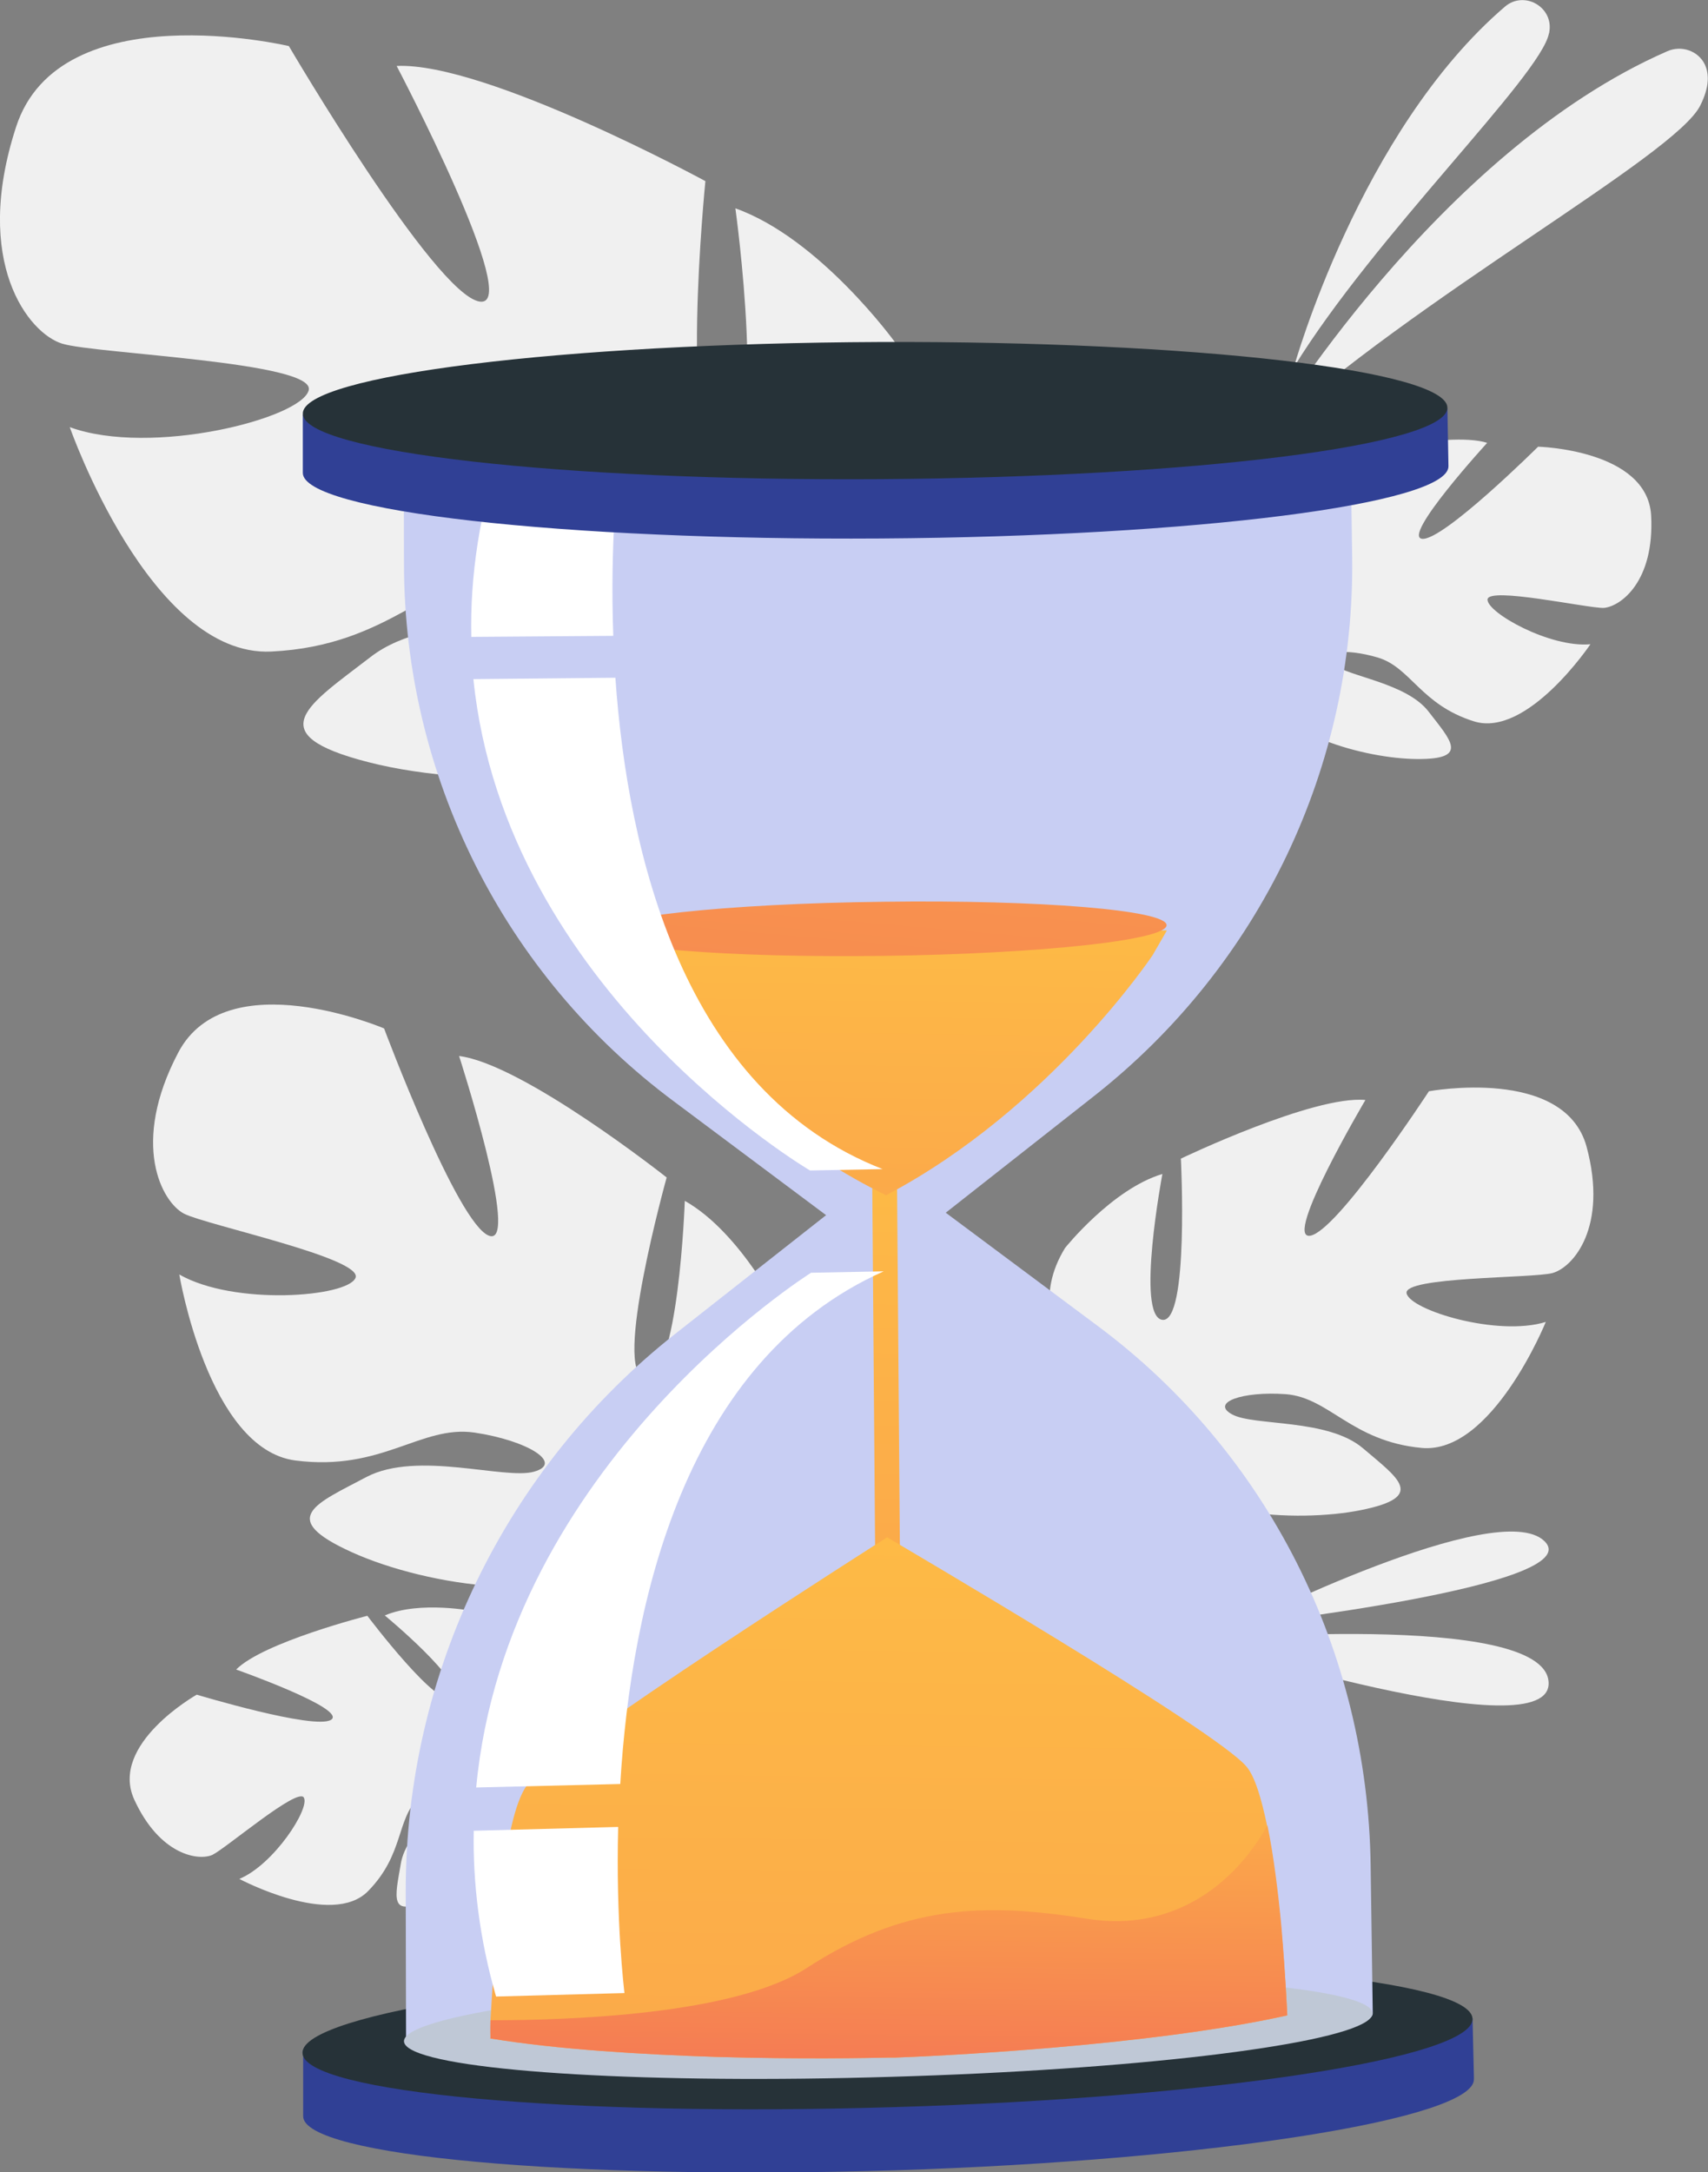 <?xml version="1.0" encoding="utf-8"?>
<!-- Generator: Adobe Illustrator 25.0.0, SVG Export Plug-In . SVG Version: 6.00 Build 0)  -->
<svg version="1.2" baseProfile="tiny" id="Layer_1" xmlns="http://www.w3.org/2000/svg" xmlns:xlink="http://www.w3.org/1999/xlink"
	 x="0px" y="0px" viewBox="0 0 489.6 622.4" overflow="visible" xml:space="preserve">
<rect x="0" y="0" width="489.6" height="622.4" fill="#808080" stroke="none"/>
<g>
	<path fill="#F0F0F0" d="M473.3,147.7c-1.1-18.9-32.4-19.7-32.4-19.7s-27.1,26.9-33.2,26.4c-6.1-0.5,18.6-27.5,18.6-27.5
		c-11.3-3.6-43.7,4.4-43.7,4.4s-5.8,36.8-11.6,34.8c-5.8-2,6.8-32.4,6.8-32.4c-11.9,1-25,11.8-25,11.8c-17.5,18.4,7.1,40,7.1,40
		s-2.3,12.7-13.2,25.6c0,0,0,0,0,0s-2.3,2.3-5.1,6.5l3,0.6c0.4-0.8,0.9-1.5,1.3-2.2c0,0,0,0,0,0c0,0,0,0,0,0c0.3-0.4,0.7-1,1.3-1.8
		c0,0,0,0,0,0c0,0,0,0,0,0c1.3-1.6,2.2-2.8,2.8-3.7c0,0,0,0,0,0c4-5.1,9.6-11.7,12.6-12.7c0,0-0.2-0.5-0.4-1.5
		c0.1,0.5,0.2,1,0.4,1.5c2.9,12.3,28.5,19.6,43.6,19.7c15.1,0.1,9.7-5.3,3.3-13.6c-6.4-8.3-23.1-10-27.4-13.6
		c-4.3-3.6,3.3-4.7,12.8-1.9c9.5,2.8,12.3,13.5,27.6,18.3c15.3,4.8,33.4-22.1,33.4-22.1c-11.5,1.1-29.6-9-29.5-12.8
		s28.6,2.5,33.3,2.4C464.6,173.8,474.3,166.6,473.3,147.7z"/>
	<path fill="#F0F0F0" d="M370.9,105.2c0,0,18.8-67.6,60.5-103.3c5.5-4.7,14,0.1,12.7,7.3c0,0.1,0,0.2-0.1,0.4
		C441.6,21.8,394.1,67.5,370.9,105.2z"/>
	<path fill="#F0F0F0" d="M363.5,124.2c0,0,48.4-80.7,114.4-109.5c4-1.8,8.9-0.2,10.8,3.8c1.2,2.6,1.4,6.3-1.3,11.7
		C480.3,44.7,405.4,85.3,363.5,124.2z"/>
	<path fill="#F0F0F0" d="M355.9,465.6c0,0,73.5-36.9,86.8-24C456,454.4,355.9,465.6,355.9,465.6z"/>
	<path fill="#F0F0F0" d="M343.9,470c0,0,98.5-8.6,100,11.9C445.5,502.4,343.9,470,343.9,470z"/>
	<path fill="#F0F0F0" d="M4.6,36.4C17.1-2.3,82.8,13.2,82.8,13.2s41.6,70.9,54.6,73.2c13,2.3-23.7-67.5-23.7-67.5
		c25.5-1.2,88.5,33,88.5,33s-8,79.9,5.1,78.9c13.2-1,3.5-71.1,3.5-71.1c24.2,8.6,45.7,38.3,45.7,38.3c26.3,48-36.7,79.3-36.7,79.3
		s-2.2,27.8,13.4,60.5l0,0c0,0,3.6,6.1,7,16.3l-6.7-0.3c-0.5-1.8-1-3.6-1.6-5.3c0,0,0,0,0,0c0,0,0,0,0-0.1c-0.4-1.1-1-2.6-1.7-4.4
		c0,0,0,0,0,0c0,0,0,0,0,0c-1.8-4.1-3.1-7.1-3.8-9.3c0,0,0,0,0,0c-5.5-12.9-13.5-29.6-19.2-33.4c0,0,0.8-1,1.6-3c-0.5,1-1,2-1.6,3
		c-12.7,24-70.1,25.2-101.6,17.1c-31.6-8.1-17.2-16.4,0.7-30.2c17.9-13.8,53.7-8.1,64.6-13.3c10.9-5.2-4.3-11.7-25.7-11.1
		c-21.3,0.6-33,21.3-67.5,22.9C43,188.3,20,122.4,20,122.4c23.3,8.5,66.5-2.5,68.5-10.6s-61-10.4-70.6-13.3
		C8.2,95.6-8,75.1,4.6,36.4z"/>
	<path fill="#F0F0F0" d="M454.8,328.6c-6.3-23.1-45.2-15.9-45.2-15.9s-26.4,40.4-34.1,41.4c-7.7,1,15.9-38.9,15.9-38.9
		c-14.9-1.4-52.9,16.8-52.9,16.8s2.4,47.1-5.3,46.2c-7.7-1,0-41.8,0-41.8c-14.4,4.3-27.9,21.2-27.9,21.2
		c-16.8,27.4,19.2,47.6,19.2,47.6s0.5,16.3-9.6,35.1l0,0c0,0-2.3,3.5-4.6,9.3h3.9c0.3-1.1,0.7-2.1,1.1-3.1c0,0,0,0,0,0c0,0,0,0,0,0
		c0.3-0.6,0.7-1.5,1.1-2.5c0,0,0,0,0,0c0,0,0,0,0,0c1.2-2.4,2-4.1,2.5-5.3c0,0,0,0,0,0c3.6-7.4,8.8-17,12.2-19c0,0-0.4-0.6-0.8-1.8
		c0.3,0.6,0.5,1.2,0.8,1.8c6.7,14.4,40.4,16.8,59.1,13c18.8-3.8,10.6-9.1,0.5-17.7c-10.1-8.6-31.3-6.3-37.5-9.7
		c-6.3-3.4,2.9-6.7,15.4-5.8c12.5,1,18.8,13.5,38.9,15.4c20.2,1.9,35.6-36.1,35.6-36.1c-13.9,4.3-38.9-3.4-39.9-8.2
		c-1-4.8,36.1-4.3,41.8-5.8C450.9,363.2,461,351.7,454.8,328.6z"/>
	<path fill="#F0F0F0" d="M51.1,301.6c13.8-26.2,59-6.9,59-6.9s21,56.1,30.1,59.4c9.1,3.3-8.6-51.5-8.6-51.5
		c18.4,2.3,59.5,34.8,59.5,34.8s-15.7,56.4-6.2,57.3c9.6,0.9,11.4-50.6,11.4-50.6c16.3,9.2,28,33.2,28,33.2
		c12.9,37.8-36.2,52.4-36.2,52.4s-5,19.7,2.1,45.1l0,0c0,0,1.8,4.8,3,12.6l-4.8-1.1c-0.1-1.4-0.3-2.7-0.5-4c0,0,0,0,0,0
		c0,0,0,0,0-0.1c-0.2-0.8-0.4-2-0.7-3.4c0,0,0,0,0,0c0,0,0,0,0,0c-0.8-3.2-1.3-5.5-1.6-7.2c0,0,0,0,0,0c-2.3-9.9-6-23-9.6-26.4
		c0,0,0.7-0.6,1.5-2c-0.5,0.6-1,1.3-1.5,2c-12.1,15.6-53.5,9.4-75.1-0.4c-21.7-9.8-10.3-13.9,4.2-21.6c14.6-7.6,39.6,0.9,48-1.5
		c8.5-2.4-1.7-8.9-17.1-11.2c-15.4-2.2-26.4,11.2-51.3,8c-25-3.2-33.3-53.3-33.3-53.3c15.7,9,48.1,6.5,50.5,1
		c2.5-5.6-42.5-15.1-49.1-18.4C46.4,344.5,37.3,327.8,51.1,301.6z"/>
	<path fill="#F0F0F0" d="M38.5,515.7c-7.3-15.9,17.9-30.1,17.9-30.1s33.8,10.2,38.5,7.2c4.8-3.1-27.2-14.4-27.2-14.4
		c7.7-7.8,37.6-15.4,37.6-15.4s20.8,27.6,24.6,23.4c3.9-4.1-19.6-23.5-19.6-23.5c10.1-4.3,25.6-1.2,25.6-1.2
		c22.3,7.5,11.5,35.7,11.5,35.7s7.4,9.4,21.9,15.2h0c0,0,2.9,0.9,7,3.1l-2.2,1.8c-0.7-0.4-1.4-0.8-2-1.2c0,0,0,0,0,0c0,0,0,0,0,0
		c-0.4-0.2-1.1-0.5-1.8-0.9c0,0,0,0,0,0c0,0,0,0,0,0c-1.8-0.8-3-1.3-3.9-1.8c0,0,0,0,0,0c-5.5-2.5-12.9-5.4-15.8-4.9
		c0,0,0-0.5-0.4-1.4c0.1,0.4,0.2,0.9,0.4,1.4c3,11.2-14.8,28.4-27.1,35c-12.3,6.6-10.2-0.2-8.6-9.7c1.6-9.6,14.6-18.2,16.5-23
		c1.9-4.8-4.8-2.4-11.3,4c-6.6,6.4-4.2,16.3-14.6,26.9c-10.4,10.6-36.9-3.5-36.9-3.5c9.9-4.1,20.3-20.2,18.5-23.3
		c-1.7-3.1-22.3,14.5-26.2,16.4C56.9,533.3,45.8,531.6,38.5,515.7z"/>
	<g>
		<g>
			<path fill="#304095" d="M422.1,578.3l-86,2.7c-23.8-1.4-51.1-0.9-80.2-0.1c-29.2,0.8-56.8,2.1-80.8,4.9l-88.2,2.6v17.9h0
				c0,0,0,0,0,0.1c0,11.4,76.2,18.3,169.4,15.5c92.3-2.9,166.4-14.9,166.2-26.1c0,0,0-0.7,0-0.7L422.1,578.3z"/>
			<path fill="#263238" d="M422.1,578.5c0.2,11.2-73.8,22.6-166.1,25.3c-93.1,2.8-169.3-4.2-169.3-15.6c0-11.4,76-22.8,169-25.4
				C347.8,560.2,421.9,567.3,422.1,578.5z"/>
		</g>
		<path fill="#C8CEF3" d="M313.7,314l-42.6,33.5l43.5,32.4c48.6,36.1,77.5,93.2,78.3,154.8l0.6,42.2c0,0.8-0.7,1.5-1.9,2.3
			l-131.4-3.1l-8.9,0.3L118,587.1c-1.2-0.7-1.6-1.4-1.6-2.2l-0.1-42.8c-0.1-62.5,28.6-121.6,77.4-160l43.1-33.9l-43.5-32.5
			c-48.9-36.3-77.4-93.4-77.5-154l-0.1-43.5l132.5,5.6l8.7,0l130.1-7l0.6,42.9C388.4,219.6,361.2,276.6,313.7,314z"/>
		<path fill="#BFC8D6" d="M393.4,576.9c0,0.8-0.6,1.6-1.8,2.4c-10.6,7-67.2,13.8-135.9,15.8c-69.2,2.1-127-1.4-138-7.9
			c-1.2-0.7-1.9-1.5-1.9-2.3c0-7.9,62.8-16.1,139.7-18.2C331.7,564.5,393.3,569.1,393.4,576.9z"/>
		<linearGradient id="SVGID_1_" gradientUnits="userSpaceOnUse" x1="255.545" y1="265.893" x2="248.28" y2="859.811">
			<stop  offset="0" style="stop-color:#FFC444"/>
			<stop  offset="0.996" style="stop-color:#F36F56"/>
		</linearGradient>
		<polygon fill="url(#SVGID_1_)" points="258,449.8 250.9,449.9 250,335.1 257.1,335 		"/>
		<linearGradient id="SVGID_2_" gradientUnits="userSpaceOnUse" x1="253.641" y1="219.269" x2="248.779" y2="616.737">
			<stop  offset="0" style="stop-color:#FFC444"/>
			<stop  offset="0.996" style="stop-color:#F36F56"/>
		</linearGradient>
		<path fill="url(#SVGID_2_)" d="M253.4,267.5l-81.8,1.1l4.3,7.1c0,0,30.4,43.5,78.1,66.8c47.1-24.8,76.4-68.8,76.4-68.8l4.1-7.1
			L253.4,267.5z"/>
		<linearGradient id="SVGID_3_" gradientUnits="userSpaceOnUse" x1="278.343" y1="-26.407" x2="237.406" y2="446.929">
			<stop  offset="0" style="stop-color:#FFC444"/>
			<stop  offset="0.996" style="stop-color:#F36F56"/>
		</linearGradient>
		<path fill="url(#SVGID_3_)" d="M334.4,265.1c0.1,4.3-36.1,8.2-81,8.8c-45.1,0.6-81.8-2.4-81.8-6.7c0-4.3,36.6-8.3,81.7-8.8
			C298.2,257.8,334.4,260.8,334.4,265.1z"/>
		<linearGradient id="SVGID_4_" gradientUnits="userSpaceOnUse" x1="254.241" y1="440.515" x2="254.24" y2="440.621">
			<stop  offset="0" style="stop-color:#FFC444"/>
			<stop  offset="0.996" style="stop-color:#F36F56"/>
		</linearGradient>
		<path fill="url(#SVGID_4_)" d="M254.2,440.5C254.2,440.5,254.2,440.5,254.2,440.5C254.2,440.5,254.3,440.5,254.2,440.5z"/>
		<linearGradient id="SVGID_5_" gradientUnits="userSpaceOnUse" x1="257.597" y1="350.812" x2="248.148" y2="1123.311">
			<stop  offset="0" style="stop-color:#FFC444"/>
			<stop  offset="0.996" style="stop-color:#F36F56"/>
		</linearGradient>
		<path fill="url(#SVGID_5_)" d="M369,577.5c-40.4,9-103.4,11.8-112.6,12.1c0,0-0.6,0-1,0c-0.4,0-1,0-1,0c-4.9,0.1-25,0.5-49.1-0.2
			c-21.2-0.7-45.4-2.1-64.8-5.3c0,0,0.1-0.1,0.1-0.2c0,0,0,0,0,0c0-0.3,0-2.1,0-5c0,0,0,0,0,0c0.9-15,3.1-58.2,10.6-67.5
			c9-11.1,100-68.9,103.1-70.9c3.1,1.9,94.1,55.1,103,65.7c2.4,2.8,4.3,9.2,5.9,16.9c1.8,8.7,3.1,19.4,4,28.9
			C368.5,565.9,369,577.5,369,577.5z"/>
		<g>
			<path fill="#FFFFFF" d="M175.8,182.2c-1-27,1.4-46.5,1.4-46.5s-7.3-17-33.1-9.2c-6.7,19.9-9.4,39-9,56L175.8,182.2z"/>
			<path fill="#FFFFFF" d="M176.4,194.2l-40.7,0.4c9.1,89.5,96.5,140.8,96.5,140.8L253,335C195.7,312.7,179.9,244.3,176.4,194.2z"/>
		</g>
		<g>
			<path fill="#FFFFFF" d="M179,571.1l-36.8,1c-4.8-16.5-6.7-33-6.4-47.5l41.4-1.1C176.5,550.5,178.9,570.1,179,571.1z"/>
			<path fill="#FFFFFF" d="M177.8,511.2l-41.3,1c8.7-92.8,96-147.5,96-147.5l20.8-0.4C196.1,389.8,180.9,459.7,177.8,511.2z"/>
		</g>
		<g>
			<path fill="#304095" d="M414.9,117l-84.2,0.5c-23.3-1.9-50-2.1-78.5-2c-28.6,0.1-55.6,0.7-79.1,2.8l-86.3,0.5v16.4h0
				c0,0,0,0.3,0,0.3c0,11,74.6,19.4,165.7,18.8c90.3-0.6,162.8-9.9,162.7-20.7c0,0,0-0.1,0-0.1L414.9,117z"/>
			<path fill="#263238" d="M414.9,116.8c0.2,10.8-72.3,19.9-162.5,20.5c-91.1,0.6-165.6-7.8-165.6-18.8c0-10.9,74.4-20.1,165.3-20.5
				C342.2,97.7,414.7,106.1,414.9,116.8z"/>
		</g>
		<linearGradient id="SVGID_6_" gradientUnits="userSpaceOnUse" x1="256.005" y1="480.765" x2="251.686" y2="833.903">
			<stop  offset="0" style="stop-color:#FFC444"/>
			<stop  offset="0.365" style="stop-color:#F36F56"/>
		</linearGradient>
		<path fill="url(#SVGID_6_)" d="M369,577.5c-40.4,9-103.4,11.8-112.6,12.1c0,0-0.6,0-1,0c-0.4,0-1,0-1,0c-4.9,0.1-25,0.5-49.1-0.2
			c-21.2-0.7-45.4-2.1-64.8-5.3c0,0,0.1-0.1,0.1-0.2c0,0,0,0,0,0c0-0.3-0.1-2.1,0-5c22.8,0,70.1-1.6,90.7-15
			c27.4-17.8,50.2-18.9,80.2-14.1c24.6,4,42.4-9.8,51.8-26.8c1.8,8.7,3.1,19.4,4,28.9C368.5,565.9,369,577.5,369,577.5z"/>
	</g>
</g>
</svg>

